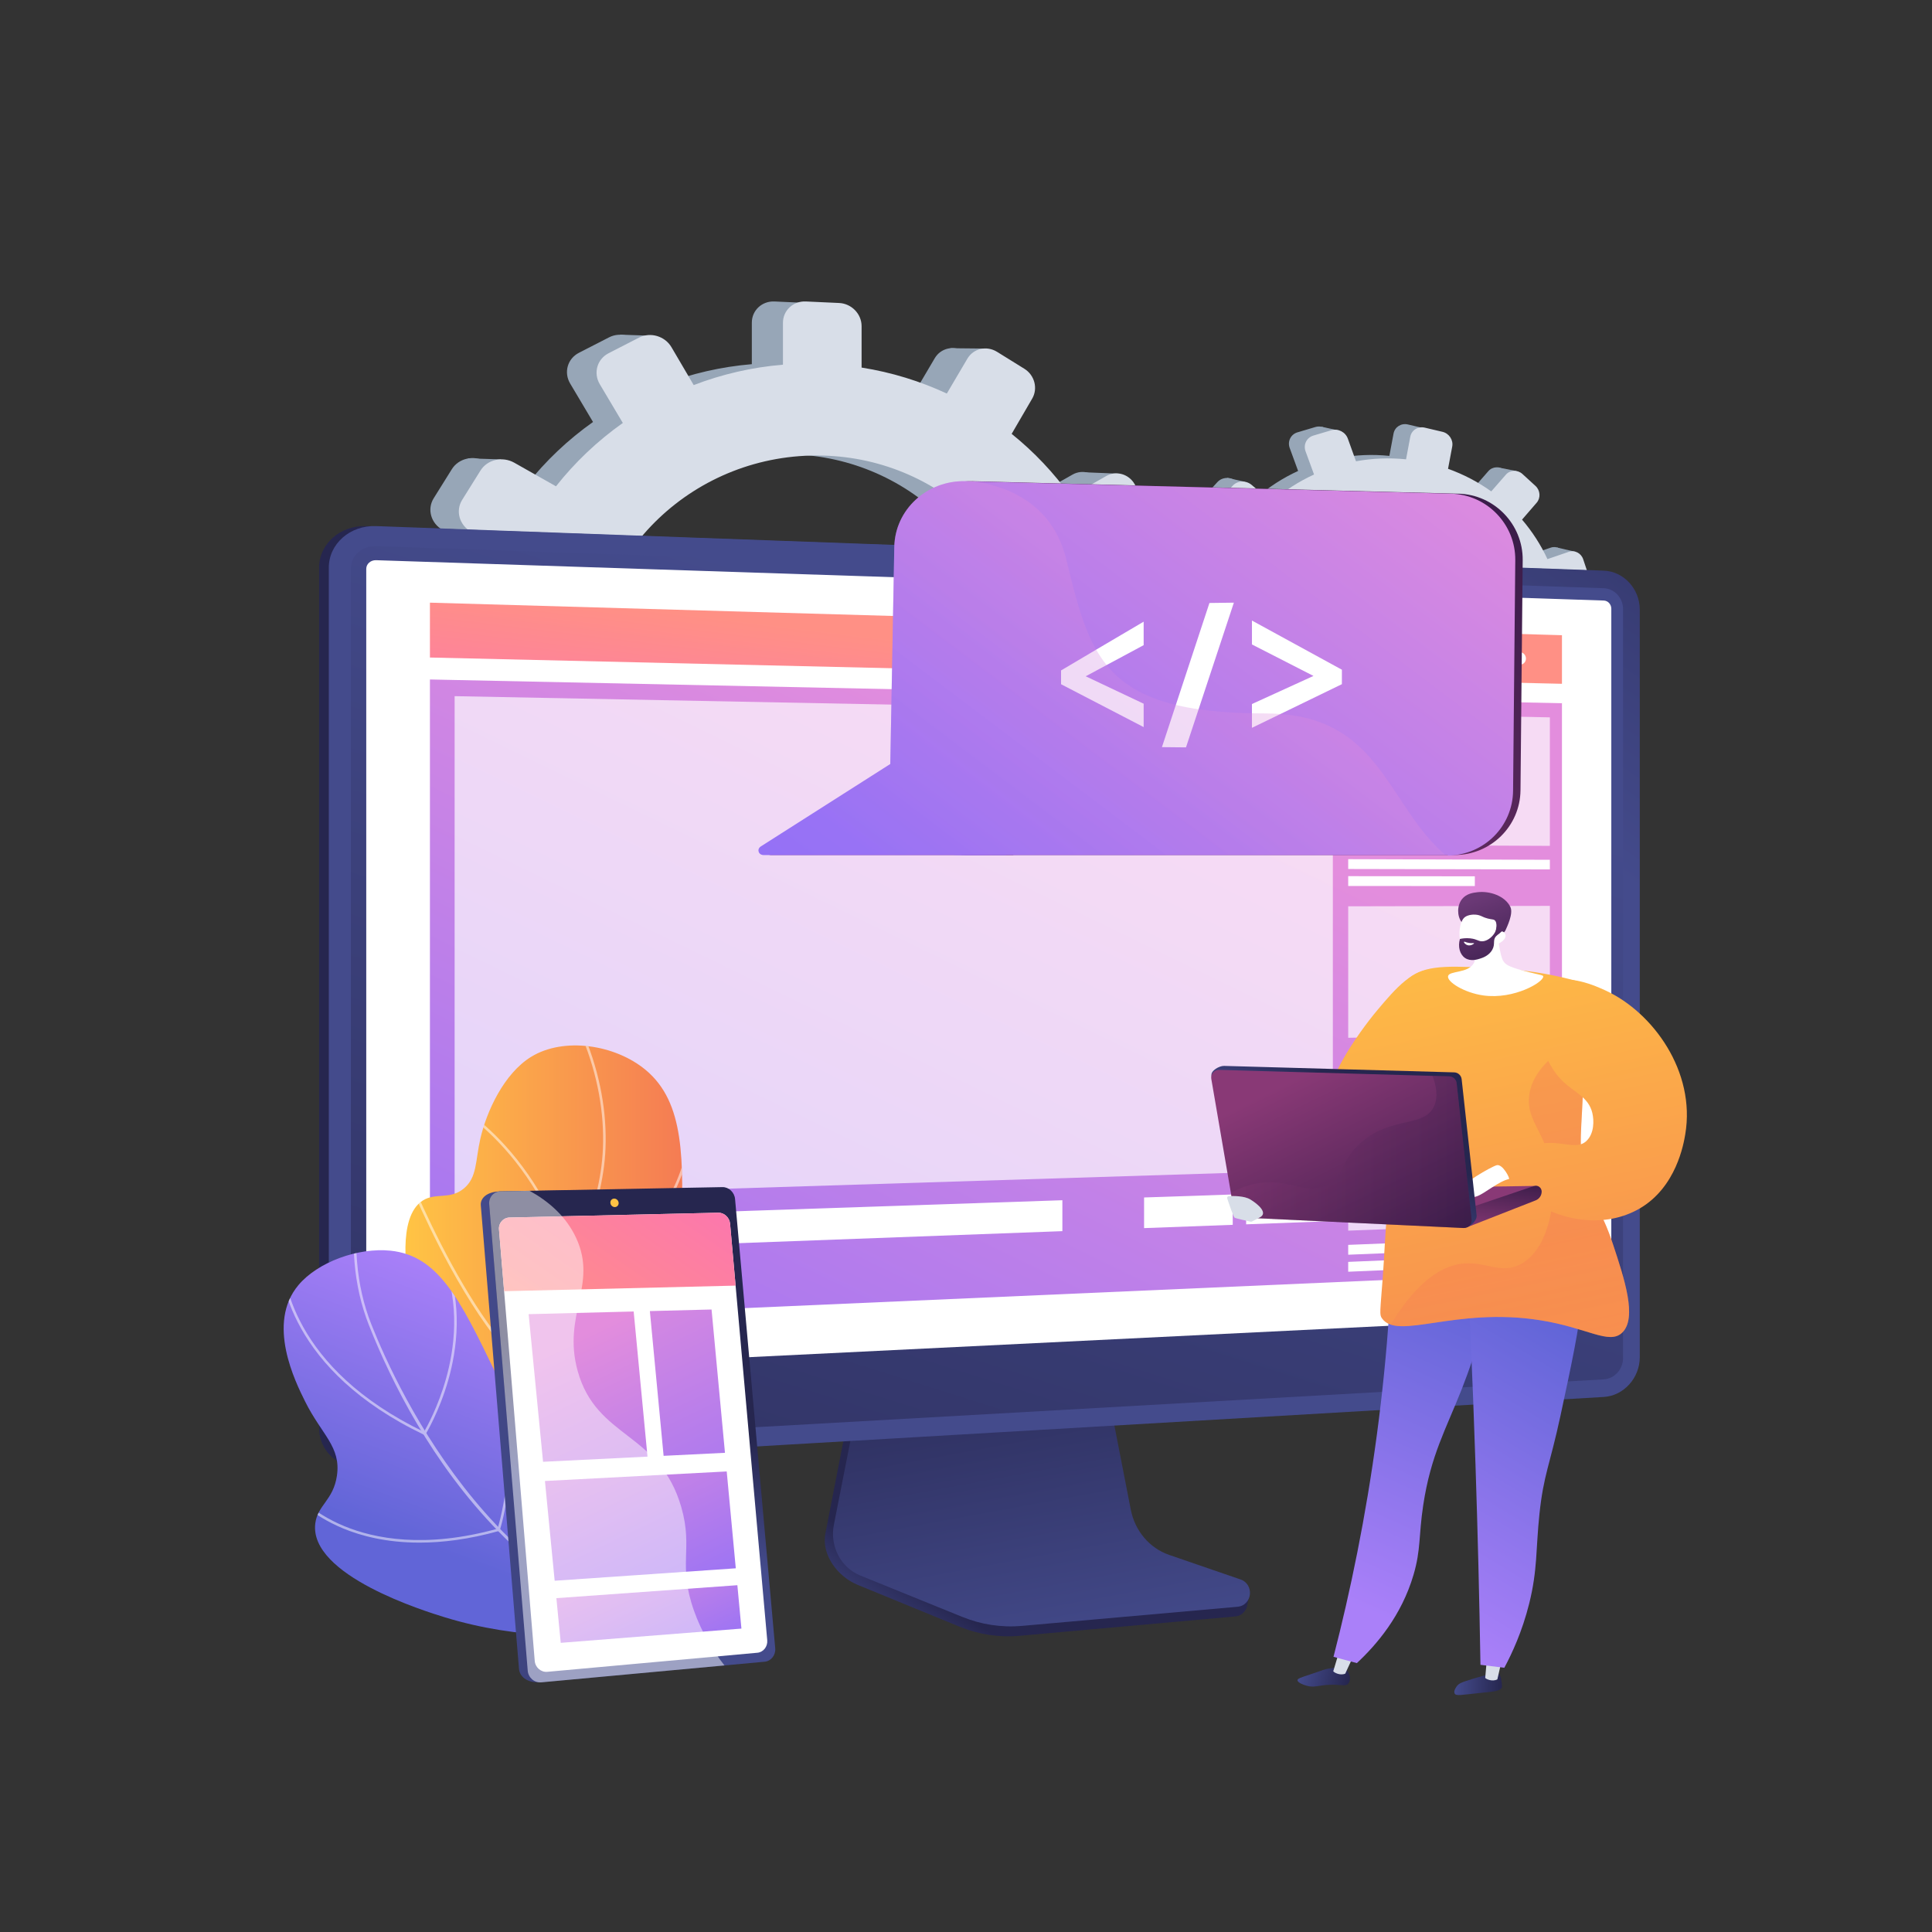 <?xml version="1.0" encoding="utf-8"?><!--Generator: Adobe Illustrator 27.5.0, SVG Export Plug-In . SVG Version: 6.00 Build 0)--><svg version="1.1" xmlns="http://www.w3.org/2000/svg" xmlns:xlink="http://www.w3.org/1999/xlink" x="0px" y="0px" viewBox="0 0 3710 3710" style="enable-background:new 0 0 3710 3710" xml:space="preserve"><rect x="0" y="0" width="3710" height="3710" fill="#333333" stroke="none"/><g id="Illustration"><g><g><g><g><g><path style="fill:#97A6B7" d="M2178.777,1228.361l-81.491,0.14c-5.614-53.83-18.555-105.502-37.812-154.047l68.901-39.958
							c18.83-10.92,25.269-35.55,14.415-55.07l-28.954-52.068c-10.92-19.639-35.172-26.851-54.2-16.052l-68.044,38.619
							c-31.669-44.378-69.465-84.391-112.276-118.806l39.137-67.229c11.23-19.29,4.568-44.676-14.914-56.763l-52.088-32.318
							c-19.692-12.217-44.956-6.443-56.395,12.961l-39.226,66.541c-50.401-23.477-104.865-40.412-162.311-49.497v-78.909
							c0-23.279-19.149-43.024-42.845-44.105l-63.42-2.894c-24-1.095-43.517,17.092-43.517,40.627v79.776
							c-59.217,4.934-116.301,18.245-169.965,38.843l-42.334-72.121c-12.44-21.194-40.071-29.411-61.756-18.29l-57.996,29.745
							c-21.932,11.248-29.462,37.718-16.777,59.055l43.863,73.786c-48.009,33.94-90.926,74.572-127.279,120.644l-79.339-44.888
							c-22.494-12.726-51.359-6.128-64.431,14.807l-34.879,55.863c-13.159,21.076-5.347,48.427,17.406,61.018l82.096,45.431
							c-22.763,52.424-38.14,108.621-44.83,167.379l-98.476,0.169c-26.503,0.046-48.06,20.134-48.06,44.868v65.778
							c0,24.734,21.557,44.516,48.06,44.187l101.091-1.258c8.535,57.383,25.392,112.012,49.347,162.729l-89.228,50.641
							c-22.753,12.913-30.565,40.374-17.406,61.264l34.879,55.37c13.072,20.751,41.938,26.94,64.431,13.895l90.249-52.338
							c36.059,42.65,77.998,80.123,124.536,111.314l-52.031,88.262c-12.685,21.517-5.155,47.88,16.777,58.818l57.996,28.923
							c21.685,10.814,49.316,2.205,61.756-19.164l51.602-88.642c50.954,17.972,104.879,29.378,160.697,33.315v98.817
							c0,23.534,19.517,41.445,43.517,40.01l63.42-3.792c23.696-1.417,42.845-21.433,42.845-44.711v-97.743
							c54.175-9.26,105.697-25.468,153.661-47.512l47.876,80.536c11.439,19.242,36.703,24.659,56.395,12.162l52.088-33.055
							c19.481-12.363,26.143-37.844,14.913-56.975l-46.476-79.179c41.601-32.922,78.638-71.009,110.144-113.134l77.516,42.896
							c19.028,10.53,43.28,2.974,54.2-16.819l28.954-52.479c10.854-19.673,4.415-44.211-14.415-54.865l-74.959-42.409
							c20.3-47.624,34.508-98.321,41.676-151.128l83.685-1.041c21.572-0.268,39.006-18.492,39.006-40.705v-59.073
							C2217.784,1246.301,2200.349,1228.324,2178.777,1228.361z M1519.038,1714.649c-241.133,8.948-442.925-178.196-442.925-418.289
							c0-240.091,201.792-429.815,442.925-423.949c232.939,5.667,416.042,192.94,416.042,418.46
							C1935.08,1516.391,1751.977,1706.005,1519.038,1714.649z"/><polygon style="fill:#97A6B7" points="1249.221,644.649 1191.18,642.648 1171.166,694.685 						"/><polygon style="fill:#97A6B7" points="1824.744,668.666 1891.671,669.333 1891.671,718.701 						"/><polygon style="fill:#97A6B7" points="2079.803,906.807 2146.517,909.502 2129.838,946.861 						"/><polygon style="fill:#97A6B7" points="2184.543,1229.059 2251.924,1234.396 2229.908,1267.086 						"/><polygon style="fill:#97A6B7" points="2072.465,1691.383 2137.844,1700.723 2145.85,1647.353 						"/><polygon style="fill:#97A6B7" points="1822.289,1932.219 1880.997,1942.893 1885.667,1899.53 						"/><polygon style="fill:#97A6B7" points="1528.75,2036.292 1476.046,2026.952 1521.411,1959.572 						"/><polygon style="fill:#97A6B7" points="1243.217,1979.586 1181.84,1966.91 1229.207,1909.536 						"/><polygon style="fill:#97A6B7" points="898.308,880.148 962.353,882.149 937.002,928.849 						"/><polygon style="fill:#97A6B7" points="770.885,1382.5 829.593,1391.173 824.923,1343.139 						"/><polygon style="fill:#97A6B7" points="896.974,1734.08 954.347,1743.42 959.017,1705.393 						"/></g><path style="fill:#D8DEE8" d="M2244.616,1233.652l-82.167,0.141c-5.66-54.268-18.709-106.361-38.125-155.302l69.473-40.283
						c18.986-11.009,25.479-35.84,14.534-55.518l-29.194-52.492c-11.011-19.799-35.463-27.07-54.649-16.182l-68.608,38.933
						c-31.932-44.74-70.041-85.078-113.206-119.774l39.461-67.776c11.323-19.447,4.606-45.04-15.037-57.226l-52.52-32.581
						c-19.855-12.317-45.329-6.495-56.863,13.066l-39.551,67.083c-50.819-23.668-105.734-40.741-163.656-49.9V626.29
						c0-23.469-19.308-43.374-43.201-44.464l-63.945-2.917c-24.199-1.104-43.878,17.232-43.878,40.958v80.426
						c-59.708,4.974-117.265,18.394-171.374,39.159l-42.685-72.709c-12.543-21.366-40.403-29.651-62.268-18.439l-58.477,29.987
						c-22.114,11.34-29.706,38.025-16.916,59.537l44.227,74.387c-48.406,34.217-91.68,75.18-128.333,121.627l-79.997-45.254
						c-22.68-12.83-51.785-6.178-64.965,14.928l-35.168,56.318c-13.268,21.248-5.391,48.821,17.55,61.515l82.777,45.801
						c-22.952,52.852-38.456,109.506-45.202,168.743l-99.292,0.171c-26.723,0.046-48.458,20.298-48.458,45.233v66.314
						c0,24.935,21.735,44.879,48.458,44.547l101.929-1.268c8.605,57.851,25.602,112.925,49.756,164.055l-89.968,51.054
						c-22.941,13.018-30.818,40.703-17.55,61.763l35.168,55.821c13.18,20.92,42.285,27.159,64.965,14.008l90.997-52.765
						c36.358,42.997,78.644,80.776,125.568,112.22l-52.462,88.981c-12.79,21.692-5.198,48.27,16.916,59.297l58.477,29.159
						c21.865,10.902,49.724,2.223,62.268-19.32l52.03-89.364c51.377,18.119,105.749,29.617,162.029,33.587v99.622
						c0,23.726,19.679,41.783,43.878,40.336l63.945-3.823c23.893-1.428,43.201-21.607,43.201-45.075v-98.539
						c54.624-9.335,106.573-25.676,154.934-47.899l48.273,81.192c11.534,19.399,37.008,24.86,56.863,12.261l52.52-33.325
						c19.643-12.464,26.36-38.152,15.037-57.439l-46.862-79.823c41.946-33.191,79.289-71.588,111.057-114.055l78.158,43.246
						c19.186,10.616,43.638,2.998,54.649-16.956l29.194-52.906c10.944-19.833,4.452-44.571-14.534-55.312l-75.581-42.755
						c20.469-48.011,34.794-99.121,42.021-152.359l84.378-1.05c21.75-0.271,39.33-18.643,39.33-41.036v-59.554
						C2283.946,1251.738,2266.367,1233.615,2244.616,1233.652z M1579.409,1723.902c-243.131,9.021-446.596-179.648-446.596-421.696
						c0-242.048,203.465-433.317,446.596-427.403c234.87,5.713,419.491,194.512,419.491,421.869
						C1998.9,1524.029,1814.278,1715.188,1579.409,1723.902z"/></g></g><g><g><g><path style="fill:#97A6B7" d="M3009.852,1234.185l-43.84-8.152c2.416-29.516,0.673-58.612-4.781-86.663l41.089-14.532
							c11.229-3.972,17.179-16.568,13.313-28.161l-10.314-30.925c-3.89-11.664-16.204-17.992-27.528-14.105l-40.493,13.899
							c-12.551-27.064-28.837-52.399-48.386-75.229l27.835-32.204c7.987-9.24,6.967-23.565-2.289-32.033l-24.75-22.64
							c-9.357-8.558-23.527-8.004-31.638,1.276l-27.814,31.825c-24.735-17.714-52.316-32.321-82.293-43.007l7.967-42.437
							c2.35-12.519-5.955-25.071-18.589-28.045l-33.814-7.959c-12.797-3.012-25.129,4.799-27.505,17.455l-8.054,42.903
							c-32.345-3.325-64.388-1.93-95.328,3.729l-15.485-43.061c-4.551-12.654-18.581-19.863-31.365-16.071l-34.193,10.141
							c-12.93,3.835-19.653,17.31-14.985,30.066l16.14,44.11c-29.245,13.406-56.429,30.924-80.63,52.031l-38.136-32.151
							c-10.812-9.115-27.002-8.481-36.146,1.458l-24.398,26.521c-9.205,10.006-7.765,25.504,3.2,34.572l39.564,32.721
							c-17.535,25.895-31.478,54.565-41.009,85.49l-52.977-9.852c-14.258-2.651-27.879,5.975-30.376,19.277l-6.641,35.375
							c-2.497,13.302,7.099,26.117,21.385,28.616l54.494,9.53c-1.204,31.722,2.346,62.803,10.108,92.497l-53.099,18.226
							c-13.54,4.648-20.514,18.627-15.546,31.19l13.167,33.299c4.935,12.479,19.834,18.722,33.248,13.978l53.82-19.035
							c15.086,26.577,33.857,50.965,55.736,72.438l-36.893,42.214c-8.994,10.291-7.606,25.229,3.084,33.326l28.27,21.411
							c10.57,8.005,26.299,6.165,35.147-4.071l36.701-42.461c25.588,14.81,53.438,26.388,83.059,34.141l-9.977,53.143
							c-2.376,12.657,6.312,24.26,19.364,25.911l34.49,4.364c12.887,1.63,25.206-7.2,27.556-19.72l9.869-52.566
							c30.07,0.49,59.415-3.025,87.435-10.038l17.616,48.146c4.209,11.503,17.249,16.967,29.101,12.235l31.35-12.518
							c11.725-4.682,17.881-17.713,13.773-29.135l-17-47.274c25.697-13.505,49.46-30.249,70.657-49.722l37.357,30.896
							c9.17,7.584,22.975,5.969,30.846-3.573l20.87-25.299c7.824-9.484,6.838-23.331-2.213-30.962l-36.031-30.376
							c15.726-23.562,28.485-49.392,37.672-77.068l45.11,7.889c11.628,2.034,22.844-6.007,25.087-17.953l5.964-31.769
							C3029.018,1247.772,3021.457,1236.343,3009.852,1234.185z M2605.949,1429.098c-130.583-19.534-220.211-140.553-195.97-269.673
							c24.241-129.12,151.919-210.779,281.007-183.278c124.701,26.566,204.265,145.768,181.496,267.051
							C2849.712,1364.482,2732.096,1447.968,2605.949,1429.098z"/><polygon style="fill:#97A6B7" points="2568.875,826.416 2537.863,819.48 2521.846,845.444 						"/><polygon style="fill:#97A6B7" points="2875.964,897.44 2911.89,904.556 2906.905,931.106 						"/><polygon style="fill:#97A6B7" points="2989.09,1051.262 3024.696,1059.447 3011.954,1077.855 						"/><polygon style="fill:#97A6B7" points="3012.882,1235.143 3048.58,1244.816 3033.44,1260.174 						"/><polygon style="fill:#97A6B7" points="2905.929,1472.463 2940.146,1484.087 2949.84,1456.192 						"/><polygon style="fill:#97A6B7" points="2747.07,1576.724 2777.565,1588.392 2784.455,1565.543 						"/><polygon style="fill:#97A6B7" points="2578.698,1603.057 2551.297,1592.713 2582.498,1561.056 						"/><polygon style="fill:#97A6B7" points="2430.865,1543.732 2399.137,1530.718 2430.403,1504.645 						"/><polygon style="fill:#97A6B7" points="2356.379,917.636 2390.62,925.179 2372.271,947.734 						"/><polygon style="fill:#97A6B7" points="2237.132,1174.934 2267.829,1185.525 2270.167,1159.222 						"/><polygon style="fill:#97A6B7" points="2269.445,1376.742 2299.357,1387.558 2305.708,1367.579 						"/></g><path style="fill:#D8DEE8" d="M3044.726,1243.678l-44.203-8.22c2.435-29.757,0.677-59.09-4.823-87.37l41.429-14.65
						c11.322-4.004,17.321-16.702,13.422-28.39l-10.401-31.178c-3.923-11.759-16.339-18.139-27.756-14.22l-40.828,14.011
						c-12.656-27.285-29.078-52.826-48.789-75.844l28.065-32.465c8.053-9.315,7.024-23.757-2.309-32.294l-24.956-22.825
						c-9.434-8.629-23.722-8.07-31.9,1.286l-28.043,32.084c-24.941-17.859-52.75-32.586-82.975-43.359l8.032-42.782
						c2.37-12.621-6.004-25.276-18.744-28.274l-34.095-8.025c-12.903-3.037-25.337,4.837-27.733,17.597l-8.12,43.253
						c-32.613-3.353-64.922-1.948-96.118,3.757l-15.615-43.412c-4.589-12.757-18.735-20.025-31.625-16.203l-34.476,10.223
						c-13.038,3.866-19.815,17.45-15.108,30.31l16.274,44.47c-29.487,13.514-56.896,31.175-81.297,52.453l-38.453-32.414
						c-10.902-9.19-27.226-8.551-36.445,1.469l-24.599,26.737c-9.281,10.087-7.828,25.711,3.228,34.854l39.893,32.989
						c-17.68,26.106-31.738,55.009-41.346,86.185l-53.416-9.933c-14.376-2.673-28.11,6.023-30.627,19.434l-6.696,35.663
						c-2.518,13.41,7.158,26.33,21.563,28.849l54.945,9.609c-1.213,31.981,2.367,63.315,10.195,93.251l-53.539,18.373
						c-13.652,4.685-20.683,18.778-15.674,31.444l13.277,33.571c4.976,12.581,19.999,18.875,33.524,14.092l54.265-19.189
						c15.212,26.795,34.139,51.381,56.2,73.03l-37.198,42.557c-9.068,10.375-7.668,25.435,3.111,33.597l28.504,21.586
						c10.658,8.071,26.517,6.216,35.438-4.104l37.004-42.806c25.801,14.931,53.881,26.605,83.748,34.422l-10.058,53.576
						c-2.396,12.76,6.365,24.458,19.525,26.123l34.775,4.4c12.994,1.644,25.415-7.259,27.784-19.88l9.949-52.994
						c30.319,0.495,59.907-3.048,88.159-10.117l17.764,48.539c4.244,11.597,17.392,17.106,29.343,12.335l31.61-12.619
						c11.822-4.72,18.028-17.857,13.886-29.372l-17.142-47.66c25.909-13.615,49.869-30.494,71.241-50.126l37.667,31.149
						c9.246,7.646,23.166,6.018,31.102-3.601l21.042-25.505c7.888-9.561,6.894-23.521-2.232-31.214l-36.33-30.624
						c15.855-23.754,28.72-49.794,37.982-77.695l45.484,7.955c11.725,2.05,23.034-6.055,25.295-18.098l6.013-32.028
						C3064.051,1257.376,3056.427,1245.854,3044.726,1243.678z M2637.482,1440.17c-131.666-19.696-222.039-141.704-197.601-271.877
						c24.438-130.172,153.172-212.493,283.33-184.765c125.735,26.786,205.961,146.961,183.006,269.233
						C2883.263,1375.033,2764.674,1459.197,2637.482,1440.17z"/></g></g></g><g><linearGradient id="SVGID_1_" gradientUnits="userSpaceOnUse" x1="875.781" y1="1951.108" x2="1293.856" y2="1907.428"><stop offset="0.004" style="stop-color:#26264F"/><stop offset="1" style="stop-color:#444B8C"/></linearGradient><path style="fill:url(#SVGID_1_)" d="M703.511,2820.299c-49.945,2.918-90.772-31.995-90.772-77.84V1090.101
				c0-45.845,40.827-81.662,90.772-79.849l2357.525,85.548c38.197,1.386,69.144,34.918,69.144,74.752v1435.726
				c0,39.835-30.947,74.051-69.144,76.284L703.511,2820.299z"/><linearGradient id="SVGID_00000000922304236634421800000013297143325313873825_" gradientUnits="userSpaceOnUse" x1="1766.989" y1="3228.348" x2="1855.567" y2="3101.466"><stop offset="0" style="stop-color:#444B8C"/><stop offset="0.996" style="stop-color:#26264F"/></linearGradient><path style="fill:url(#SVGID_00000000922304236634421800000013297143325313873825_)" d="M2240.522,3003.188
				c-37.682-13.113-65.845-46.666-73.787-87.906l-54.844-284.789l-469.152,17.479l-57.739,296.687
				c-8.086,41.551,24.284,83.236,61.564,98.54l196.283,80.575c36.507,14.987,75.75,20.956,114.753,17.455l414.816-37.232
				c12.126-1.088,21.853-11.089,23.264-23.919c1.412-12.83,9.907-27.237-1.656-31.26L2240.522,3003.188z"/><linearGradient id="SVGID_00000033365528375734022660000005895654934010517437_" gradientUnits="userSpaceOnUse" x1="2035.129" y1="3195.822" x2="1899.563" y2="2459.892"><stop offset="0" style="stop-color:#444B8C"/><stop offset="0.996" style="stop-color:#26264F"/></linearGradient><path style="fill:url(#SVGID_00000033365528375734022660000005895654934010517437_)" d="M2245.164,2985.868
				c-37.643-12.949-65.779-46.08-73.713-86.801l-54.789-281.209l-457.716,17.278l-57.681,292.957
				c-8.078,41.028,13.296,82.171,50.538,97.282l196.086,79.563c36.471,14.798,75.673,20.692,114.638,17.235l414.399-36.764
				c12.114-1.074,21.831-10.95,23.241-23.619c1.41-12.669-5.878-24.627-17.43-28.601L2245.164,2985.868z"/><g><g><linearGradient id="SVGID_00000047039191839675162220000015764062715489946004_" gradientUnits="userSpaceOnUse" x1="2369.551" y1="1164.242" x2="3047.965" y2="195.989"><stop offset="0" style="stop-color:#444B8C"/><stop offset="0.996" style="stop-color:#26264F"/></linearGradient><path style="fill:url(#SVGID_00000047039191839675162220000015764062715489946004_)" d="M722.176,2820.299
						c-49.945,2.918-90.772-31.995-90.772-77.84V1090.101c0-45.845,40.827-81.662,90.772-79.849l2357.525,85.548
						c38.197,1.386,69.144,34.918,69.144,74.752v1435.726c0,39.835-30.947,74.051-69.144,76.284L722.176,2820.299z"/><linearGradient id="SVGID_00000106146413068836461270000001672125200703803818_" gradientUnits="userSpaceOnUse" x1="2074.894" y1="1279.207" x2="1226.288" y2="3974.497"><stop offset="0" style="stop-color:#444B8C"/><stop offset="0.996" style="stop-color:#26264F"/></linearGradient><path style="fill:url(#SVGID_00000106146413068836461270000001672125200703803818_)" d="M3079.701,1129.569l-2357.524-80.797
						c-26.706-0.915-48.411,18.194-48.411,42.683v1285.567v363.144c0,24.49,21.704,43.118,48.411,41.611l2357.524-132.987
						c20.47-1.155,37.027-19.409,37.027-40.776v-328.113V1169.526C3116.729,1148.159,3100.171,1130.271,3079.701,1129.569z"/><path style="fill:#FFFFFF" d="M722.176,2641.296c-10.398,0.51-18.866-6.828-18.866-16.355V1092.399
						c0-9.527,8.467-17.002,18.866-16.66l2357.525,77.47c7.983,0.262,14.474,7.26,14.474,15.596v1341.004
						c0,8.336-6.49,15.439-14.474,15.831L722.176,2641.296z"/></g><g><linearGradient id="SVGID_00000151534378184255380510000001179059170841628593_" gradientUnits="userSpaceOnUse" x1="2120.893" y1="1444.194" x2="1325.341" y2="3084.61"><stop offset="0.004" style="stop-color:#E38DDD"/><stop offset="1" style="stop-color:#9571F6"/></linearGradient><polygon style="fill:url(#SVGID_00000151534378184255380510000001179059170841628593_)" points="2999.415,2443.006 
						825.589,2538.471 825.589,1304.781 2999.415,1350.409 					"/><linearGradient id="SVGID_00000041291602356090209980000011624126458582156187_" gradientUnits="userSpaceOnUse" x1="1910.812" y1="1249.166" x2="1863.868" y2="1637.755"><stop offset="0" style="stop-color:#FF9085"/><stop offset="1" style="stop-color:#FB6FBB"/></linearGradient><polygon style="fill:url(#SVGID_00000041291602356090209980000011624126458582156187_)" points="2999.415,1313.084 
						825.589,1262.637 825.589,1157.275 2999.415,1219.772 					"/><g><path style="fill:#FFFFFF" d="M2834.311,1262.139c0,6.662-5.247,11.931-11.723,11.767
							c-6.481-0.163-11.739-5.705-11.739-12.377c0-6.672,5.258-11.941,11.739-11.768
							C2829.065,1249.935,2834.311,1255.476,2834.311,1262.139z"/><path style="fill:#FFFFFF" d="M2882.422,1263.389c0,6.644-5.217,11.898-11.657,11.735
							c-6.445-0.163-11.673-5.688-11.673-12.342c0-6.653,5.228-11.907,11.673-11.734
							C2877.205,1251.22,2882.422,1256.745,2882.422,1263.389z"/><path style="fill:#FFFFFF" d="M2930.261,1264.632c0,6.625-5.188,11.865-11.591,11.702
							c-6.408-0.161-11.607-5.671-11.607-12.305c0-6.635,5.199-11.874,11.607-11.703
							C2925.073,1252.498,2930.261,1258.007,2930.261,1264.632z"/></g><g style="opacity:0.68"><polygon style="fill:#FFFFFF" points="2559.448,2246.11 873.003,2299.061 873.003,1336.829 2559.448,1369.464 						"/></g><g><g><polygon style="opacity:0.68;fill:#FFFFFF" points="2976.195,1624.315 2588.942,1622.491 2588.942,1370.035 
								2976.195,1377.529 							"/></g><polygon style="fill:#FFFFFF" points="2976.195,1669.523 2588.942,1668.737 2588.942,1649.834 2976.195,1651.044 						"/><polygon style="fill:#FFFFFF" points="2832.105,1701.422 2588.942,1701.39 2588.942,1682.486 2832.105,1682.785 						"/></g><g><g><polygon style="opacity:0.68;fill:#FFFFFF" points="2976.195,1986.342 2588.942,1992.834 2588.942,1740.378 
								2976.195,1739.556 							"/></g><polygon style="fill:#FFFFFF" points="2976.195,2031.55 2588.942,2039.081 2588.942,2020.177 2976.195,2013.071 						"/><polygon style="fill:#FFFFFF" points="2832.105,2066.544 2588.942,2071.733 2588.942,2052.829 2832.105,2047.907 						"/></g><g><g><polygon style="opacity:0.68;fill:#FFFFFF" points="2976.195,2348.369 2588.942,2363.178 2588.942,2110.722 
								2976.195,2101.583 							"/></g><polygon style="fill:#FFFFFF" points="2976.195,2393.577 2588.942,2409.424 2588.942,2390.521 2976.195,2375.097 						"/><polygon style="fill:#FFFFFF" points="2832.105,2431.665 2588.942,2442.076 2588.942,2423.173 2832.105,2413.028 						"/></g><g><polygon style="fill:#FFFFFF" points="2040.073,2364.155 873.003,2407.472 873.003,2344.215 2040.073,2304.791 						"/><polygon style="fill:#FFFFFF" points="2559.448,2344.877 2392.936,2351.058 2392.936,2292.871 2559.448,2287.247 						"/><polygon style="fill:#FFFFFF" points="2367.214,2352.012 2196.958,2358.331 2196.958,2299.491 2367.214,2293.74 						"/><polygon style="fill:#FFFFFF" points="1406.939,2461.948 873.003,2483.919 873.003,2452.29 1406.939,2431.21 						"/></g></g></g></g><g><linearGradient id="SVGID_00000088836345728231847830000006807000279295338630_" gradientUnits="userSpaceOnUse" x1="1129.018" y1="1701.627" x2="824.192" y2="3163.116" gradientTransform="matrix(-1 0 0 1 3756.141 0)"><stop offset="0" style="stop-color:#FFC444"/><stop offset="0.996" style="stop-color:#F36F56"/></linearGradient><path style="fill:url(#SVGID_00000088836345728231847830000006807000279295338630_)" d="M2559.081,2120.62
				c-26.52-28.315,46.897-134.689,86.192-181.3c34.329-40.72,69.613-82.575,112.941-77.276c38.041,4.653,75.058,44.77,77.276,83.22
				C2841.456,2048.699,2596.783,2160.873,2559.081,2120.62z"/><linearGradient id="SVGID_00000088815347373088304740000002219957624141606065_" gradientUnits="userSpaceOnUse" x1="1336.435" y1="3226.294" x2="1427.725" y2="3226.294" gradientTransform="matrix(1 0.029 -0.029 1 1550.466 -31.239)"><stop offset="0" style="stop-color:#444B8C"/><stop offset="0.996" style="stop-color:#26264F"/></linearGradient><path style="fill:url(#SVGID_00000088815347373088304740000002219957624141606065_)" d="M2877.501,3213.712
				c4.992,4.058,5.91,14.191,6.509,20.815c0.27,2.959,0.403,4.439,0.073,5.484c-2.412,7.623-17.197,8.425-40.382,10.794
				c-36.638,3.743-47.542,6.627-50.409,1.175c-2.687-5.109,3.816-13.476,4.548-14.398c3.937-4.959,8.769-6.763,18.11-9.838
				c17.285-5.689,28.965-8.805,32.501-9.748C2870.533,3212.101,2874.222,3211.047,2877.501,3213.712z"/><path style="fill:#D8DEE8" d="M2855.712,3180.24l-3.667,41.751c1.041,2.016,13.451,8.063,23.308,2.877l9.421-41.04
				L2855.712,3180.24z"/><linearGradient id="SVGID_00000114051693780074677770000010226133493624144033_" gradientUnits="userSpaceOnUse" x1="1832.306" y1="3142.949" x2="1929.296" y2="3142.949" gradientTransform="matrix(0.964 0.265 -0.265 0.964 1563.291 -308.919)"><stop offset="0" style="stop-color:#444B8C"/><stop offset="0.996" style="stop-color:#26264F"/></linearGradient><path style="fill:url(#SVGID_00000114051693780074677770000010226133493624144033_)" d="M2586.934,3208.346
				c5.983,6.607,7.346,18.774,2.144,24.768c-5.114,5.893-12.804,1.473-34.614,2.124c-23.362,0.699-29.462,6.216-45.337,1.836
				c-6.414-1.773-17.741-6.073-17.526-10.653c0.151-3.221,5.918-4.884,25.179-11.337c27.34-9.158,27.22-9.658,33.026-10.621
				C2564.389,3202.048,2579.032,3199.622,2586.934,3208.346z"/><path style="fill:#D8DEE8" d="M2571.966,3170.243l-11.718,38.977c0.885,2.091,12.798,9.065,23.02,4.647l17.402-37.83
				L2571.966,3170.243z"/><linearGradient id="SVGID_00000018208984197075075550000006422481419406100116_" gradientUnits="userSpaceOnUse" x1="1227.479" y1="3049.389" x2="968.789" y2="2466.24" gradientTransform="matrix(-1 0 0 1 3756.141 0)"><stop offset="0" style="stop-color:#AA80F9"/><stop offset="0.996" style="stop-color:#6165D7"/></linearGradient><path style="fill:url(#SVGID_00000018208984197075075550000006422481419406100116_)" d="M2676.076,2316.6
				c-1.678,130.99-10.617,278.273-32.065,438.288c-21.197,158.15-50.903,301.045-83.308,426.702
				c14.95,4.022,29.9,8.044,44.849,12.067c37.928-35.366,85.774-91.038,108.861-169.711c14.329-48.829,9.553-73.921,18.643-133.98
				c14.472-95.628,43.785-145.728,74.083-222.842c27.226-69.294,59.408-170.991,76.663-306.927
				C2814.559,2345.664,2745.317,2331.131,2676.076,2316.6z"/><linearGradient id="SVGID_00000097480477788009916920000008976828168693733523_" gradientUnits="userSpaceOnUse" x1="646.068" y1="3071.069" x2="387.383" y2="2487.93" gradientTransform="matrix(-0.993 -0.122 -0.122 0.993 3673.136 108.124)"><stop offset="0" style="stop-color:#AA80F9"/><stop offset="0.996" style="stop-color:#6165D7"/></linearGradient><path style="fill:url(#SVGID_00000097480477788009916920000008976828168693733523_)" d="M2811.023,2304.101
				c9.15,166.598,16.676,336.296,22.378,509.001c4.281,129.597,7.423,257.551,9.511,383.82c15.271,1.885,30.542,3.772,45.814,5.656
				c14.756-27.473,34.354-69.475,47.78-123.31c16.307-65.384,12.531-104.212,19.682-171.977
				c8.024-76.004,19.678-92.562,40.324-188.44c41.904-194.58,62.856-291.872,16.112-352.391
				C2997.452,2346.812,2949.883,2297.527,2811.023,2304.101z"/><linearGradient id="SVGID_00000054259935536731648480000004930814104404062095_" gradientUnits="userSpaceOnUse" x1="1023.471" y1="1679.612" x2="718.646" y2="3141.098" gradientTransform="matrix(-1 0 0 1 3756.141 0)"><stop offset="0" style="stop-color:#FFC444"/><stop offset="0.996" style="stop-color:#F36F56"/></linearGradient><path style="fill:url(#SVGID_00000054259935536731648480000004930814104404062095_)" d="M3033.585,1885.395
				c-35.763-10.057-88.176-21.818-152.366-25.446c-91.551-5.175-137.328-7.762-169.766,14.04
				c-74.92,50.355-16.917,166.573-47.585,454.668c-4.38,41.142-5.362,82.577-8.533,123.829c-5.252,68.303-6.448,72.011-1.695,78.933
				c29.802,43.402,140.992-22.063,303.964,3.815c91.186,14.479,132.542,47.837,157.523,23.777
				c29.134-28.058,4.143-103.526-17.368-168.493c-24.693-74.572-39.947-75.532-53.963-131.693
				c-14.65-58.701-5.789-88.925-3.508-181.492C3041.379,2033.039,3041.147,1967.123,3033.585,1885.395z"/><g style="opacity:0.3"><linearGradient id="SVGID_00000060750682582025812190000009905558036139877293_" gradientUnits="userSpaceOnUse" x1="761.324" y1="2929.528" x2="877.012" y2="2380.012" gradientTransform="matrix(-1 0 0 1 3756.141 0)"><stop offset="0" style="stop-color:#FFC444"/><stop offset="0.996" style="stop-color:#F36F56"/></linearGradient><path style="fill:url(#SVGID_00000060750682582025812190000009905558036139877293_)" d="M2811.969,2426.255
					c42.595-3.333,70.228,20.748,106.997,1.981c50.419-25.735,66.619-105.806,63.406-162.477
					c-4.882-86.104-54.049-108.801-45.573-164.458c4.583-30.099,26.073-70.061,103.23-110.888c1.029,34.361,0.833,63.65,0.26,86.919
					c-2.281,92.567-11.143,122.792,3.508,181.492c14.016,56.161,29.27,57.121,53.963,131.693
					c21.512,64.967,46.502,140.435,17.368,168.493c-24.981,24.06-66.338-9.298-157.523-23.777
					c-140.425-22.298-242.348,23.164-286.944,8.42C2724.548,2454.605,2773.424,2429.271,2811.969,2426.255z"/></g><linearGradient id="SVGID_00000036961398060970829380000000190678399347271349_" gradientUnits="userSpaceOnUse" x1="814.654" y1="1636.059" x2="509.829" y2="3097.546" gradientTransform="matrix(-1 0 0 1 3756.141 0)"><stop offset="0" style="stop-color:#FFC444"/><stop offset="0.996" style="stop-color:#F36F56"/></linearGradient><path style="fill:url(#SVGID_00000036961398060970829380000000190678399347271349_)" d="M2975.483,1891.306
				c30.421-24.996,91.591,3.299,107.942,10.862c91.184,42.178,173.054,155.836,152.769,275.95
				c-3.042,18.015-17.149,102.272-88.497,143.099c-64.377,36.837-151.305,27.363-220.953-24.811
				c-9.517-8.447-19.037-16.891-28.556-25.337c-9.363-10.121-18.73-20.243-28.093-30.366c14.72-12.244,39.73-29.907,74.856-41.242
				c46.31-14.944,80.026,11.87,101.513-8.515c14.829-14.069,14.862-38.918,11.201-53.979c-7.381-30.354-34.138-38.89-56.471-60.434
				C2948.725,2025.917,2939.058,1921.235,2975.483,1891.306z"/><g><linearGradient id="SVGID_00000151531828319822355980000000770433230634094740_" gradientUnits="userSpaceOnUse" x1="1074.534" y1="2452.002" x2="1025.207" y2="2312.244" gradientTransform="matrix(-1 0 0 1 3756.141 0)"><stop offset="0" style="stop-color:#311944"/><stop offset="1" style="stop-color:#893976"/></linearGradient><polygon style="fill:url(#SVGID_00000151531828319822355980000000770433230634094740_)" points="2538.299,2283.424 
					2946.06,2277.337 2837.63,2329.667 2537.257,2310.008 				"/><linearGradient id="SVGID_00000171702138681017589520000014681940655161373879_" gradientUnits="userSpaceOnUse" x1="859.049" y1="2249.514" x2="877.135" y2="2374.475" gradientTransform="matrix(-1 0 0 1 3756.141 0)"><stop offset="0" style="stop-color:#311944"/><stop offset="1" style="stop-color:#893976"/></linearGradient><path style="fill:url(#SVGID_00000171702138681017589520000014681940655161373879_)" d="M2960.45,2288.173v0.001
					c0,7.631-4.775,14.447-11.947,17.055l-130.293,51.079l-0.594-35.412l128.443-43.56
					C2953.268,2275.265,2960.45,2280.675,2960.45,2288.173z"/></g><path style="fill:#FFFFFF" d="M2897.663,2264.046c2.502-0.559-12.192-29.838-23.728-26.459
				c-11.533,3.38-67.953,36.077-73.081,49.54c-5.129,13.463-5.129,13.463-5.129,13.463s24.611,1.924,39.873-3.204
				C2850.862,2292.256,2877.313,2268.583,2897.663,2264.046z"/><g><g><linearGradient id="SVGID_00000054237289256354129960000016305596409476144061_" gradientUnits="userSpaceOnUse" x1="1217.421" y1="2260.459" x2="1121.253" y2="2123.899" gradientTransform="matrix(-1 0 0 1 3756.141 0)"><stop offset="0" style="stop-color:#444B8C"/><stop offset="0.996" style="stop-color:#26264F"/></linearGradient><path style="fill:url(#SVGID_00000054237289256354129960000016305596409476144061_)" d="M2806.8,2072.432l28.742,261.699
						c0.992,9.03-11.65,22.483-20.724,22.053l-421.646-25.885c-6.929-0.329-12.698-5.428-13.871-12.264l-52.923-252.756
						c-1.579-9.198,14.956-18.698,24.285-18.437l441.858,12.424C2799.902,2059.476,2805.995,2065.093,2806.8,2072.432z"/><linearGradient id="SVGID_00000130632536792681895570000010458020373002549171_" gradientUnits="userSpaceOnUse" x1="1032.953" y1="2486.462" x2="1243.413" y2="2058.965" gradientTransform="matrix(-1 0 0 1 3756.141 0)"><stop offset="0" style="stop-color:#311944"/><stop offset="1" style="stop-color:#893976"/></linearGradient><path style="fill:url(#SVGID_00000130632536792681895570000010458020373002549171_)" d="M2797.164,2080.062l28.743,261.701
						c0.991,9.03-6.319,16.809-15.393,16.381l-426.979-20.214c-6.927-0.328-12.696-5.428-13.87-12.263l-43.622-253.912
						c-1.58-9.2,5.655-17.544,14.984-17.281l441.859,12.424C2790.264,2067.104,2796.36,2072.725,2797.164,2080.062z"/></g><linearGradient id="SVGID_00000047051599503561639650000014431412815635571622_" gradientUnits="userSpaceOnUse" x1="930.145" y1="2212.08" x2="1392.496" y2="2212.08" gradientTransform="matrix(-1 0 0 1 3756.141 0)"><stop offset="0" style="stop-color:#311944"/><stop offset="1" style="stop-color:#893976"/></linearGradient><path style="opacity:0.3;fill:url(#SVGID_00000047051599503561639650000014431412815635571622_)" d="M2546.442,2276.607
					c37.282-15.801,24.123-45.935,68.149-83.483c58.08-49.534,117.279-28.052,138.003-66.446c6.454-11.958,9.536-30.564-1.705-60.68
					l31.997,0.899c7.378,0.206,13.474,5.826,14.278,13.163l28.743,261.701c0.99,9.029-6.321,16.809-15.393,16.381l-426.979-20.214
					c-6.927-0.328-12.696-5.427-13.87-12.263l-6.02-35.038c12.955-7.209,28.436-13.765,46.499-17.429
					C2472.786,2260.494,2503.519,2294.799,2546.442,2276.607z"/></g><path style="fill:#D8DEE8" d="M2356.635,2301.327c-0.694-2.108,0.777-4.28,2.995-4.393c9.024-0.46,29.954-0.647,41.508,6.428
				c15.01,9.194,34.418,25.971,18.073,34.436l-15.261,7.906c-0.701,0.363-1.464,0.476-2.233,0.308
				c-5.423-1.193-28.248-6.256-30.744-7.513C2368.701,2337.355,2359.998,2311.53,2356.635,2301.327z"/><g><path style="fill:#FFFFFF" d="M2874.383,1759.924c-0.228,27.142,2.8,48.667,5.665,63.408
					c3.281,16.89,5.646,21.253,8.664,24.794c4.542,5.33,11.426,9.8,50.319,19.445c21.165,5.247,23.887,5.104,24.355,7.204
					c2.28,10.246-55.433,45.166-115.057,36.749c-36.491-5.15-69.693-25.969-67.655-36.902c2.051-11.002,38.502-5.099,49.365-25.003
					c7.558-13.847-0.914-33.505-10.927-49.785C2828.812,1781.662,2864.685,1778.096,2874.383,1759.924z"/><g><linearGradient id="SVGID_00000037675245492056043830000001105345345527921334_" gradientUnits="userSpaceOnUse" x1="1197.44" y1="1730.547" x2="1128.404" y2="1555.208" gradientTransform="matrix(1 0.004 -0.004 1 1717.116 162.916)"><stop offset="0" style="stop-color:#311944"/><stop offset="1" style="stop-color:#6B3976"/></linearGradient><path style="fill:url(#SVGID_00000037675245492056043830000001105345345527921334_)" d="M2806.655,1770.655
						c-8.612-11.44-9.143-31.412,0.78-44.036c8.539-10.863,21.978-12.412,30.022-13.343c23.313-2.692,52.727,7.04,62.959,28.497
						c6.063,12.715-7.052,39.135-9.105,43.885c-2.326,5.37-6.542,7.213-10.442,11.274c-5.405,5.631-13.868,14.586-27.681,29.562
						c-1.073-4.419-2.706-9.89-5.298-15.819c-0.998-2.283-5.006-11.197-11.071-18.588
						C2824.67,1777.27,2814.819,1781.497,2806.655,1770.655z"/><path style="fill:#FFFFFF" d="M2872.891,1813.9c0,0-15.326,25.143-45.839,23.158c-27.32-1.779-31.322-63.045-13.872-76.047
						c5.822-4.337,17.481-6.138,26.961-3.482c5.599,1.57,7.496,3.896,16.695,6.281c8.486,2.202,10.882,1.262,13.444,3.416
						c3.203,2.698,5.55,9.307,0.2,27.218c5.213-5.277,11.469-7.303,15.903-5.21c0.706,0.335,2.582,1.61,3.638,3.545
						C2893.84,1799.776,2887.449,1808.714,2872.891,1813.9z"/><linearGradient id="SVGID_00000008829273038369975460000001265393022515557292_" gradientUnits="userSpaceOnUse" x1="1176.35" y1="1738.943" x2="1107.244" y2="1563.426" gradientTransform="matrix(1 0.004 -0.004 1 1717.116 162.916)"><stop offset="0" style="stop-color:#311944"/><stop offset="1" style="stop-color:#6B3976"/></linearGradient><path style="fill:url(#SVGID_00000008829273038369975460000001265393022515557292_)" d="M2871.515,1763.563
						c-1.317,0.983,2.71,5.898,3.01,12.855c0.585,13.505-13.085,29.715-27.03,31.09c-8.245,0.812-10.51-4.157-24.14-5.597
						c-8.438-0.891-15.462,0.182-19.881,1.148c-4.283,14.812-0.253,29.579,9.647,36.43c10.658,7.377,24.274,2.902,29.966,1.03
						c3.808-1.252,16.01-5.237,22.388-16.428c6.645-11.661,0.124-18.69,7.747-26.577c3.845-3.979,8.896-5.701,13.813-13.403
						c1.335-2.093,2.226-3.944,2.771-5.189C2882.757,1771.452,2873.423,1762.14,2871.515,1763.563z"/><path style="fill:#FFFFFF" d="M2813.391,1808.549c0,0,5.901,3.083,16.097,2.509c0.496-0.029,1.043,0.117,1.106,0.374
						c0.234,0.967-6.307,5.304-12.334,3.61c-4.279-1.204-7.609-5.255-7.033-6.286
						C2811.471,1808.322,2812.439,1808.379,2813.391,1808.549z"/></g></g></g><g><g><g><linearGradient id="SVGID_00000019643964838893762490000010509554623031560871_" gradientUnits="userSpaceOnUse" x1="2756.771" y1="714.513" x2="1919.631" y2="1821.242"><stop offset="0" style="stop-color:#311944"/><stop offset="1" style="stop-color:#893976"/></linearGradient><path style="fill:url(#SVGID_00000019643964838893762490000010509554623031560871_)" d="M2924.025,1075.636l-4.231,441.807
						c-0.675,69.263-57.145,124.455-126.443,124.455h-937.447c-74.558,0-134.191-57.68-132.876-130.035l0.817-44.725l0.177-8.911
						l7.5-407.809c1.244-68.552,57.464-123.216,127.188-126.272c3.2-0.142,6.469-0.146,9.738-0.075l1.244,0.052l930.945,23.889
						C2869.58,949.754,2924.663,1006.871,2924.025,1075.636z"/><linearGradient id="SVGID_00000015330248677932987420000004476398071673789582_" gradientUnits="userSpaceOnUse" x1="2532.852" y1="546.183" x2="1696.148" y2="1652.335"><stop offset="0" style="stop-color:#311944"/><stop offset="1" style="stop-color:#893976"/></linearGradient><path style="fill:url(#SVGID_00000015330248677932987420000004476398071673789582_)" d="M1946.098,1641.899h-465.509
						c-9.844,0-13.504-11.197-5.26-16.492l234.158-149.064l14.357-8.947l70.756-45.075l10.198-7.468L1946.098,1641.899z"/></g></g><g><g><linearGradient id="SVGID_00000016061659657733556520000008092577327874533803_" gradientUnits="userSpaceOnUse" x1="2742.783" y1="714.698" x2="1905.646" y2="1821.424"><stop offset="0.004" style="stop-color:#E38DDD"/><stop offset="1" style="stop-color:#9571F6"/></linearGradient><path style="fill:url(#SVGID_00000016061659657733556520000008092577327874533803_)" d="M2909.773,1075.636l-4.229,442.836
						c-0.675,68.659-56.114,123.46-124.559,124.42c-0.606,0.036-1.244-0.993-1.85-0.993h-937.447
						c-74.558,0-134.226-57.68-132.876-130.035l0.675-35.521l0.142-8.947l7.677-416.977
						c1.314-71.751,62.758-128.262,136.891-126.379l4.512,0.139l13.896,0.371l913.817,23.463
						C2855.33,949.754,2910.448,1006.871,2909.773,1075.636z"/><linearGradient id="SVGID_00000119821454427067141200000015403396328699097000_" gradientUnits="userSpaceOnUse" x1="2516.793" y1="548.586" x2="1681.76" y2="1652.53"><stop offset="0.004" style="stop-color:#E38DDD"/><stop offset="1" style="stop-color:#9571F6"/></linearGradient><path style="fill:url(#SVGID_00000119821454427067141200000015403396328699097000_)" d="M1931.846,1641.899h-465.473
						c-9.879,0-13.54-11.197-5.26-16.492l248.516-158.268l14.392-8.911l66.562-42.41l4.017,5.54L1931.846,1641.899z"/></g></g><g><path style="fill:#FFFFFF" d="M2196.145,1238.896v-45.098l-90.962,53.591l-67.651,40.051v26.475l158.612,82.306v-44.92
					l-111.253-52.631l39.493-21.252L2196.145,1238.896z"/><path style="fill:#FFFFFF" d="M2322.476,1157.906l-64.535,195.777l-26.69,81.026l46.199,0.463l24.201-73.172l67.735-204.733
					L2322.476,1157.906z"/><path style="fill:#FFFFFF" d="M2404.104,1191.631v45.914l118.163,60.45l-118.163,53.946v45.702l55.028-26.689l117.683-57.145
					v-27.755L2404.104,1191.631z"/></g><linearGradient id="SVGID_00000060029438089277772070000012248502871063528376_" gradientUnits="userSpaceOnUse" x1="2329.067" y1="1219.372" x2="1810.456" y2="1904.994"><stop offset="0.004" style="stop-color:#E38DDD"/><stop offset="1" style="stop-color:#9571F6"/></linearGradient><path style="opacity:0.3;fill:url(#SVGID_00000060029438089277772070000012248502871063528376_)" d="M2777.723,1643.92v-2.021
				h-1311.35c-9.879,0-13.54-11.197-5.26-16.492l248.516-158.268l7.677-416.849c1.314-71.751,62.758-128.198,136.891-126.314
				l4.512,0.171c3.2-0.142,6.469-0.146,9.738-0.075l1.244,0.052c0.994,0.142,1.954,0.292,2.913,0.435
				c69.618,11.123,150.431,47.198,175.379,151.181c16.632,69.263,31.132,126.588,56.897,171.649
				c6.077,10.697,12.829,20.72,20.434,30.03c28.926,35.68,69.795,61.196,132.626,76.265c13.503,3.27,28.074,6.042,43.711,8.316
				c29.709,4.336,63.47,6.93,101.923,7.747c8.99,0.178,18.23,0.285,27.755,0.285c9.417,0,16.778,0.32,25.448,0.924
				C2652.982,1384.565,2664.933,1547.719,2777.723,1643.92z"/></g><g><g><g><defs><path id="SVGID_00000050642689358048959060000017453132686224984507_" d="M1403.985,3090.456
							c-48.454-51.203-111.519-133.434-135.589-245.836c-31.567-147.414,31.672-217.203,39.619-463.132
							c5.025-155.499,6.965-264.069-67.862-326.647c-58.638-49.04-157.399-63.964-220.162-25.467
							c-52.186,32.009-85.595,104.699-97.596,157.288c-9.781,42.861-5.858,74.636-32.166,95.957
							c-26.886,21.79-53.632,6.96-78.503,22.805c-50.438,32.132-29.326,149.746-25.914,168.755
							c37.957,211.45,221.682,363.454,302.622,428.793C1155.358,2956.996,1259.521,3029.877,1403.985,3090.456z"/></defs><linearGradient id="SVGID_00000130611027103038972490000004620675888375281576_" gradientUnits="userSpaceOnUse" x1="778.534" y1="2549.009" x2="1403.985" y2="2549.009"><stop offset="0" style="stop-color:#FFC444"/><stop offset="0.996" style="stop-color:#F36F56"/></linearGradient><use xlink:href="#SVGID_00000050642689358048959060000017453132686224984507_" style="overflow:visible;fill:url(#SVGID_00000130611027103038972490000004620675888375281576_)"/><clipPath id="SVGID_00000118364675535030181470000005496576814762638471_"><use xlink:href="#SVGID_00000050642689358048959060000017453132686224984507_" style="overflow:visible"/></clipPath><g style="opacity:0.5;clip-path:url(#SVGID_00000118364675535030181470000005496576814762638471_)"><g><path style="fill:#FFFFFF" d="M1460.205,3132.757l2.023-4.5c-153.118-68.834-342.698-189.499-376.316-373.434
								c-12.364-67.64-2.466-136.398,11.231-231.563c10.935-75.974,25.538-128.838,38.42-175.477
								c16.85-60.99,30.157-109.165,27.114-180.406c-3.086-72.289-22.533-145.121-57.794-216.474l-4.423,2.186
								c34.955,70.733,54.23,142.9,57.287,214.498c3.01,70.465-10.207,118.309-26.94,178.882
								c-12.924,46.782-27.571,99.805-38.55,176.088c-13.246,92.031-23.709,164.722-11.202,233.155
								c15.997,87.515,68.932,169.222,157.34,242.849C1298.095,3048.279,1372.723,3093.429,1460.205,3132.757z"/></g><g><path style="fill:#FFFFFF" d="M1102.391,2469.906l2.616-0.96c0.522-0.192,52.753-19.713,106.701-69.015
								c49.791-45.501,111.363-126.427,121.939-253.554l-4.919-0.408c-10.442,125.531-71.209,205.411-120.349,250.318
								c-46.42,42.421-91.382,62.439-102.478,66.996c-33.563-140.559-102.561-231.56-154.711-283.254
								c-56.933-56.438-106.746-79.571-107.243-79.797l-2.051,4.488c0.489,0.224,49.655,23.087,105.988,78.98
								c51.971,51.564,120.852,142.604,153.872,283.493L1102.391,2469.906z"/></g><g><path style="fill:#FFFFFF" d="M1078.975,2676.013l1.098-1.418c0.545-0.702,55.124-70.893,123.613-130.546
								c68.078-59.297,220.079-72.279,221.606-72.401l-0.401-4.918c-1.544,0.125-155.158,13.25-224.448,73.598
								c-63.447,55.263-115.008,119.506-123.156,129.824c-155.114-58.07-301.843-437.958-303.312-441.802l-4.611,1.763
								c0.37,0.968,37.671,98.065,93.886,200.865c75.661,138.355,147.673,220.593,214.038,244.43L1078.975,2676.013z"/></g><g><path style="fill:#FFFFFF" d="M1215.582,2978.511l-2.196-4.401c-36.202-72.529-25.956-145.834,30.457-217.878
								c42.262-53.973,96.023-86.889,96.561-87.215l-2.559-4.22c-0.545,0.33-54.98,33.639-97.807,88.286
								c-55.79,71.191-67.236,146.721-33.245,218.75c-18.046-3.712-84.787-18.739-167.385-53.17
								c-89.044-37.12-215.261-105.032-310.885-217.767l-185.788-219.037l-3.763,3.192l185.788,219.037
								c96.29,113.522,223.288,181.85,312.87,219.181c97.037,40.436,172.36,54.239,173.11,54.373L1215.582,2978.511z"/></g></g></g></g><g><g><defs><path id="SVGID_00000140718670233803451780000016802922552401768125_" d="M1249.328,3131.556
							c-110.318,14.779-252.962,17.867-395.527-25.978c-36.383-11.189-261.14-80.312-248.341-180.304
							c4.509-35.222,34.686-44.529,41.537-91.516c8.118-55.676-29.055-78.247-60.974-142.292
							c-19.046-38.216-74.784-150.055-12.904-223.765c36.978-44.047,114.283-72.486,176.696-66.039
							c91.546,9.456,133.111,92.113,201.021,233.185c60.2,125.056,53.071,158.537,97.992,247.832
							C1082.165,2948.951,1140.476,3038.617,1249.328,3131.556z"/></defs><linearGradient id="SVGID_00000129925581686661990360000015017535970738938037_" gradientUnits="userSpaceOnUse" x1="1023.614" y1="2488.21" x2="839.837" y2="2981.506"><stop offset="0" style="stop-color:#AA80F9"/><stop offset="0.996" style="stop-color:#6165D7"/></linearGradient><use xlink:href="#SVGID_00000140718670233803451780000016802922552401768125_" style="overflow:visible;fill:url(#SVGID_00000129925581686661990360000015017535970738938037_)"/><clipPath id="SVGID_00000159442734470128893300000016836962237641708206_"><use xlink:href="#SVGID_00000140718670233803451780000016802922552401768125_" style="overflow:visible"/></clipPath><g style="opacity:0.5;clip-path:url(#SVGID_00000159442734470128893300000016836962237641708206_)"><g><path style="fill:#FFFFFF" d="M1448.555,3161.896c91.965,0,185.221-19.039,278.148-56.871l-1.86-4.572
								c-116.766,47.538-234.027,65.213-348.494,52.527c-409.618-45.375-611.251-478.357-663.292-609.98
								c-29.527-74.677-36.583-160.627-20.972-255.461l-4.868-0.802c-15.76,95.728-8.61,182.558,21.252,258.078
								c42.829,108.325,120.862,265.073,249.392,396.641c123.662,126.59,264.28,199.407,417.944,216.43
								C1399.946,3160.561,1424.205,3161.896,1448.555,3161.896z"/></g><g><path style="fill:#FFFFFF" d="M816.101,2756.058l1.166-1.887c0.26-0.422,26.353-42.992,43.904-105.142
								c16.213-57.428,28.279-143.854-6.335-229.456l-4.574,1.851c34.067,84.256,22.175,169.472,6.198,226.123
								c-15.271,54.151-37.074,93.246-42.255,102.123c-253.255-122.495-273.063-296.791-273.083-347.4
								c-0.002-1.569-0.005-2.132-0.063-2.547l-4.892,0.632c0.024,0.289,0.019,0.935,0.019,1.917
								c0.019,51.473,20.119,229.037,277.914,352.826L816.101,2756.058z"/></g><g><path style="fill:#FFFFFF" d="M805.484,2962.3c43.819,0,94.656-6.181,152.671-22.385l1.272-0.355l0.41-1.254
								c0.468-1.428,46.352-144.954,9.092-327.423l-37.556-183.939l-4.834,0.988l37.556,183.939
								c35.154,172.166-4.154,309.198-8.56,323.651c-139.88,38.781-237.324,18.753-294.503-4.929
								c-62.112-25.726-91.415-61.188-91.704-61.543l-3.831,3.11c1.202,1.483,30.194,36.638,93.342,62.867
								C693.227,2949.309,741.976,2962.3,805.484,2962.3z"/></g></g></g></g></g><g><g><g><g><linearGradient id="SVGID_00000088837893648492631870000000893325680691844495_" gradientUnits="userSpaceOnUse" x1="1157.012" y1="2736.043" x2="1734.421" y2="2736.043" gradientTransform="matrix(0.999 0.037 -0.037 0.999 -147.34 -31.913)"><stop offset="0" style="stop-color:#444B8C"/><stop offset="0.996" style="stop-color:#26264F"/></linearGradient><path style="fill:url(#SVGID_00000088837893648492631870000000893325680691844495_)" d="M1392.731,2304.465l76.434,857.681
							c1.157,12.986-7.861,24.533-20.063,25.658l-413.537,42.593c-24.742,1.317-37.834-12.102-38.945-25.591l-73.359-890.489
							c-1.083-13.146,11.204-25.538,35.648-26.438l409.744-6.022C1380.777,2281.625,1391.602,2291.797,1392.731,2304.465z"/><linearGradient id="SVGID_00000038415298922566766170000001265052886849897913_" gradientUnits="userSpaceOnUse" x1="1407.281" y1="2874.438" x2="1487.049" y2="2653.013" gradientTransform="matrix(0.999 0.037 -0.037 0.999 -147.34 -31.913)"><stop offset="0" style="stop-color:#444B8C"/><stop offset="0.996" style="stop-color:#26264F"/></linearGradient><path style="fill:url(#SVGID_00000038415298922566766170000001265052886849897913_)" d="M1411.516,2302.337l77.126,862.814
							c1.168,13.065-7.898,24.682-20.169,25.815l-429.097,39.6c-13.156,1.214-24.858-8.899-25.979-22.47l-74.011-895.865
							c-1.092-13.225,8.718-24.246,21.777-24.496l426.132-8.141C1399.487,2279.361,1410.376,2289.594,1411.516,2302.337z"/><path style="fill:#FFFFFF" d="M1401.98,2349.947l71.329,799.729c1.087,12.193-7.389,23.023-18.856,24.064l-403.428,36.633
							c-12.243,1.112-23.133-8.32-24.18-20.957l-68.62-828.492c-1.022-12.338,8.108-22.659,20.268-22.938l400.848-9.222
							C1390.737,2328.501,1400.917,2338.032,1401.98,2349.947z"/><g><linearGradient id="SVGID_00000056385502527461867350000013346732139849904554_" gradientUnits="userSpaceOnUse" x1="1068.284" y1="2580.399" x2="1368.586" y2="2144.701"><stop offset="0" style="stop-color:#FF9085"/><stop offset="1" style="stop-color:#FB6FBB"/></linearGradient><path style="fill:url(#SVGID_00000056385502527461867350000013346732139849904554_)" d="M1401.98,2349.947
								c-1.063-11.915-11.243-21.446-22.642-21.183l-400.847,9.222c-12.159,0.28-21.29,10.6-20.268,22.938l9.82,118.576
								l444.533-10.74L1401.98,2349.947z"/></g></g><linearGradient id="SVGID_00000005980358448122414310000010380931691002827910_" gradientUnits="userSpaceOnUse" x1="1425.768" y1="2257.722" x2="935.591" y2="3585.283" gradientTransform="matrix(0.999 0.037 -0.037 0.999 -147.34 -31.913)"><stop offset="0" style="stop-color:#FFC444"/><stop offset="0.996" style="stop-color:#F36F56"/></linearGradient><path style="fill:url(#SVGID_00000005980358448122414310000010380931691002827910_)" d="M1187.953,2309.631
						c0.388,4.498-2.84,8.222-7.213,8.317c-4.376,0.095-8.238-3.479-8.625-7.982c-0.387-4.503,2.848-8.226,7.223-8.316
						C1183.71,2301.562,1187.566,2305.134,1187.953,2309.631z"/></g></g><g><g><linearGradient id="SVGID_00000050623936459951646920000015305492129410560186_" gradientUnits="userSpaceOnUse" x1="429.067" y1="2611.31" x2="658.206" y2="3107.984" gradientTransform="matrix(1 0 0.097 0.995 399.23 -20.498)"><stop offset="0.004" style="stop-color:#E38DDD"/><stop offset="1" style="stop-color:#9571F6"/></linearGradient><polygon style="fill:url(#SVGID_00000050623936459951646920000015305492129410560186_)" points="1243.399,2797.15 
						1042.824,2807.054 1015.133,2523.579 1216.823,2518.433 					"/><linearGradient id="SVGID_00000132086802488855569130000012739291743928334216_" gradientUnits="userSpaceOnUse" x1="545.821" y1="2442.112" x2="809.578" y2="3013.821" gradientTransform="matrix(1 0 0.097 0.995 399.23 -20.498)"><stop offset="0.004" style="stop-color:#E38DDD"/><stop offset="1" style="stop-color:#9571F6"/></linearGradient><polygon style="fill:url(#SVGID_00000132086802488855569130000012739291743928334216_)" points="1392.153,2789.804 
						1274.325,2795.623 1247.92,2517.639 1366.39,2514.617 					"/><linearGradient id="SVGID_00000085966365879284078130000003203489217024659332_" gradientUnits="userSpaceOnUse" x1="442.29" y1="2747.992" x2="624.847" y2="3143.698" gradientTransform="matrix(1 0 0.097 0.995 399.23 -20.498)"><stop offset="0.004" style="stop-color:#E38DDD"/><stop offset="1" style="stop-color:#9571F6"/></linearGradient><polygon style="fill:url(#SVGID_00000085966365879284078130000003203489217024659332_)" points="1412.916,3011.592 
						1065.138,3035.482 1046.427,2843.935 1395.505,2825.611 					"/><linearGradient id="SVGID_00000174602492168920002070000002233305928592842391_" gradientUnits="userSpaceOnUse" x1="475.586" y1="2990.806" x2="597.318" y2="3254.667" gradientTransform="matrix(1 0 0.097 0.995 399.23 -20.498)"><stop offset="0.004" style="stop-color:#E38DDD"/><stop offset="1" style="stop-color:#9571F6"/></linearGradient><polygon style="fill:url(#SVGID_00000174602492168920002070000002233305928592842391_)" points="1423.754,3127.366 
						1076.785,3154.708 1068.403,3068.903 1415.954,3044.044 					"/></g></g><g style="opacity:0.48"><path style="fill:#FFFFFF" d="M1308.414,2894.643c-41.599-145.339-162.884-130.806-199.156-262.137
					c-29.79-107.861,38.899-164.721-2.767-255.024c-19.597-42.47-53.927-71.188-89.528-90.813l-55.801,1.066
					c-13.06,0.25-22.87,11.271-21.778,24.496l74.01,895.866c1.122,13.571,12.824,23.684,25.98,22.47l351.82-32.469
					c-22.496-28.538-43.841-63.465-58.656-105.416C1301.182,3003.882,1331.418,2975.015,1308.414,2894.643z"/></g></g></g></g></svg>
